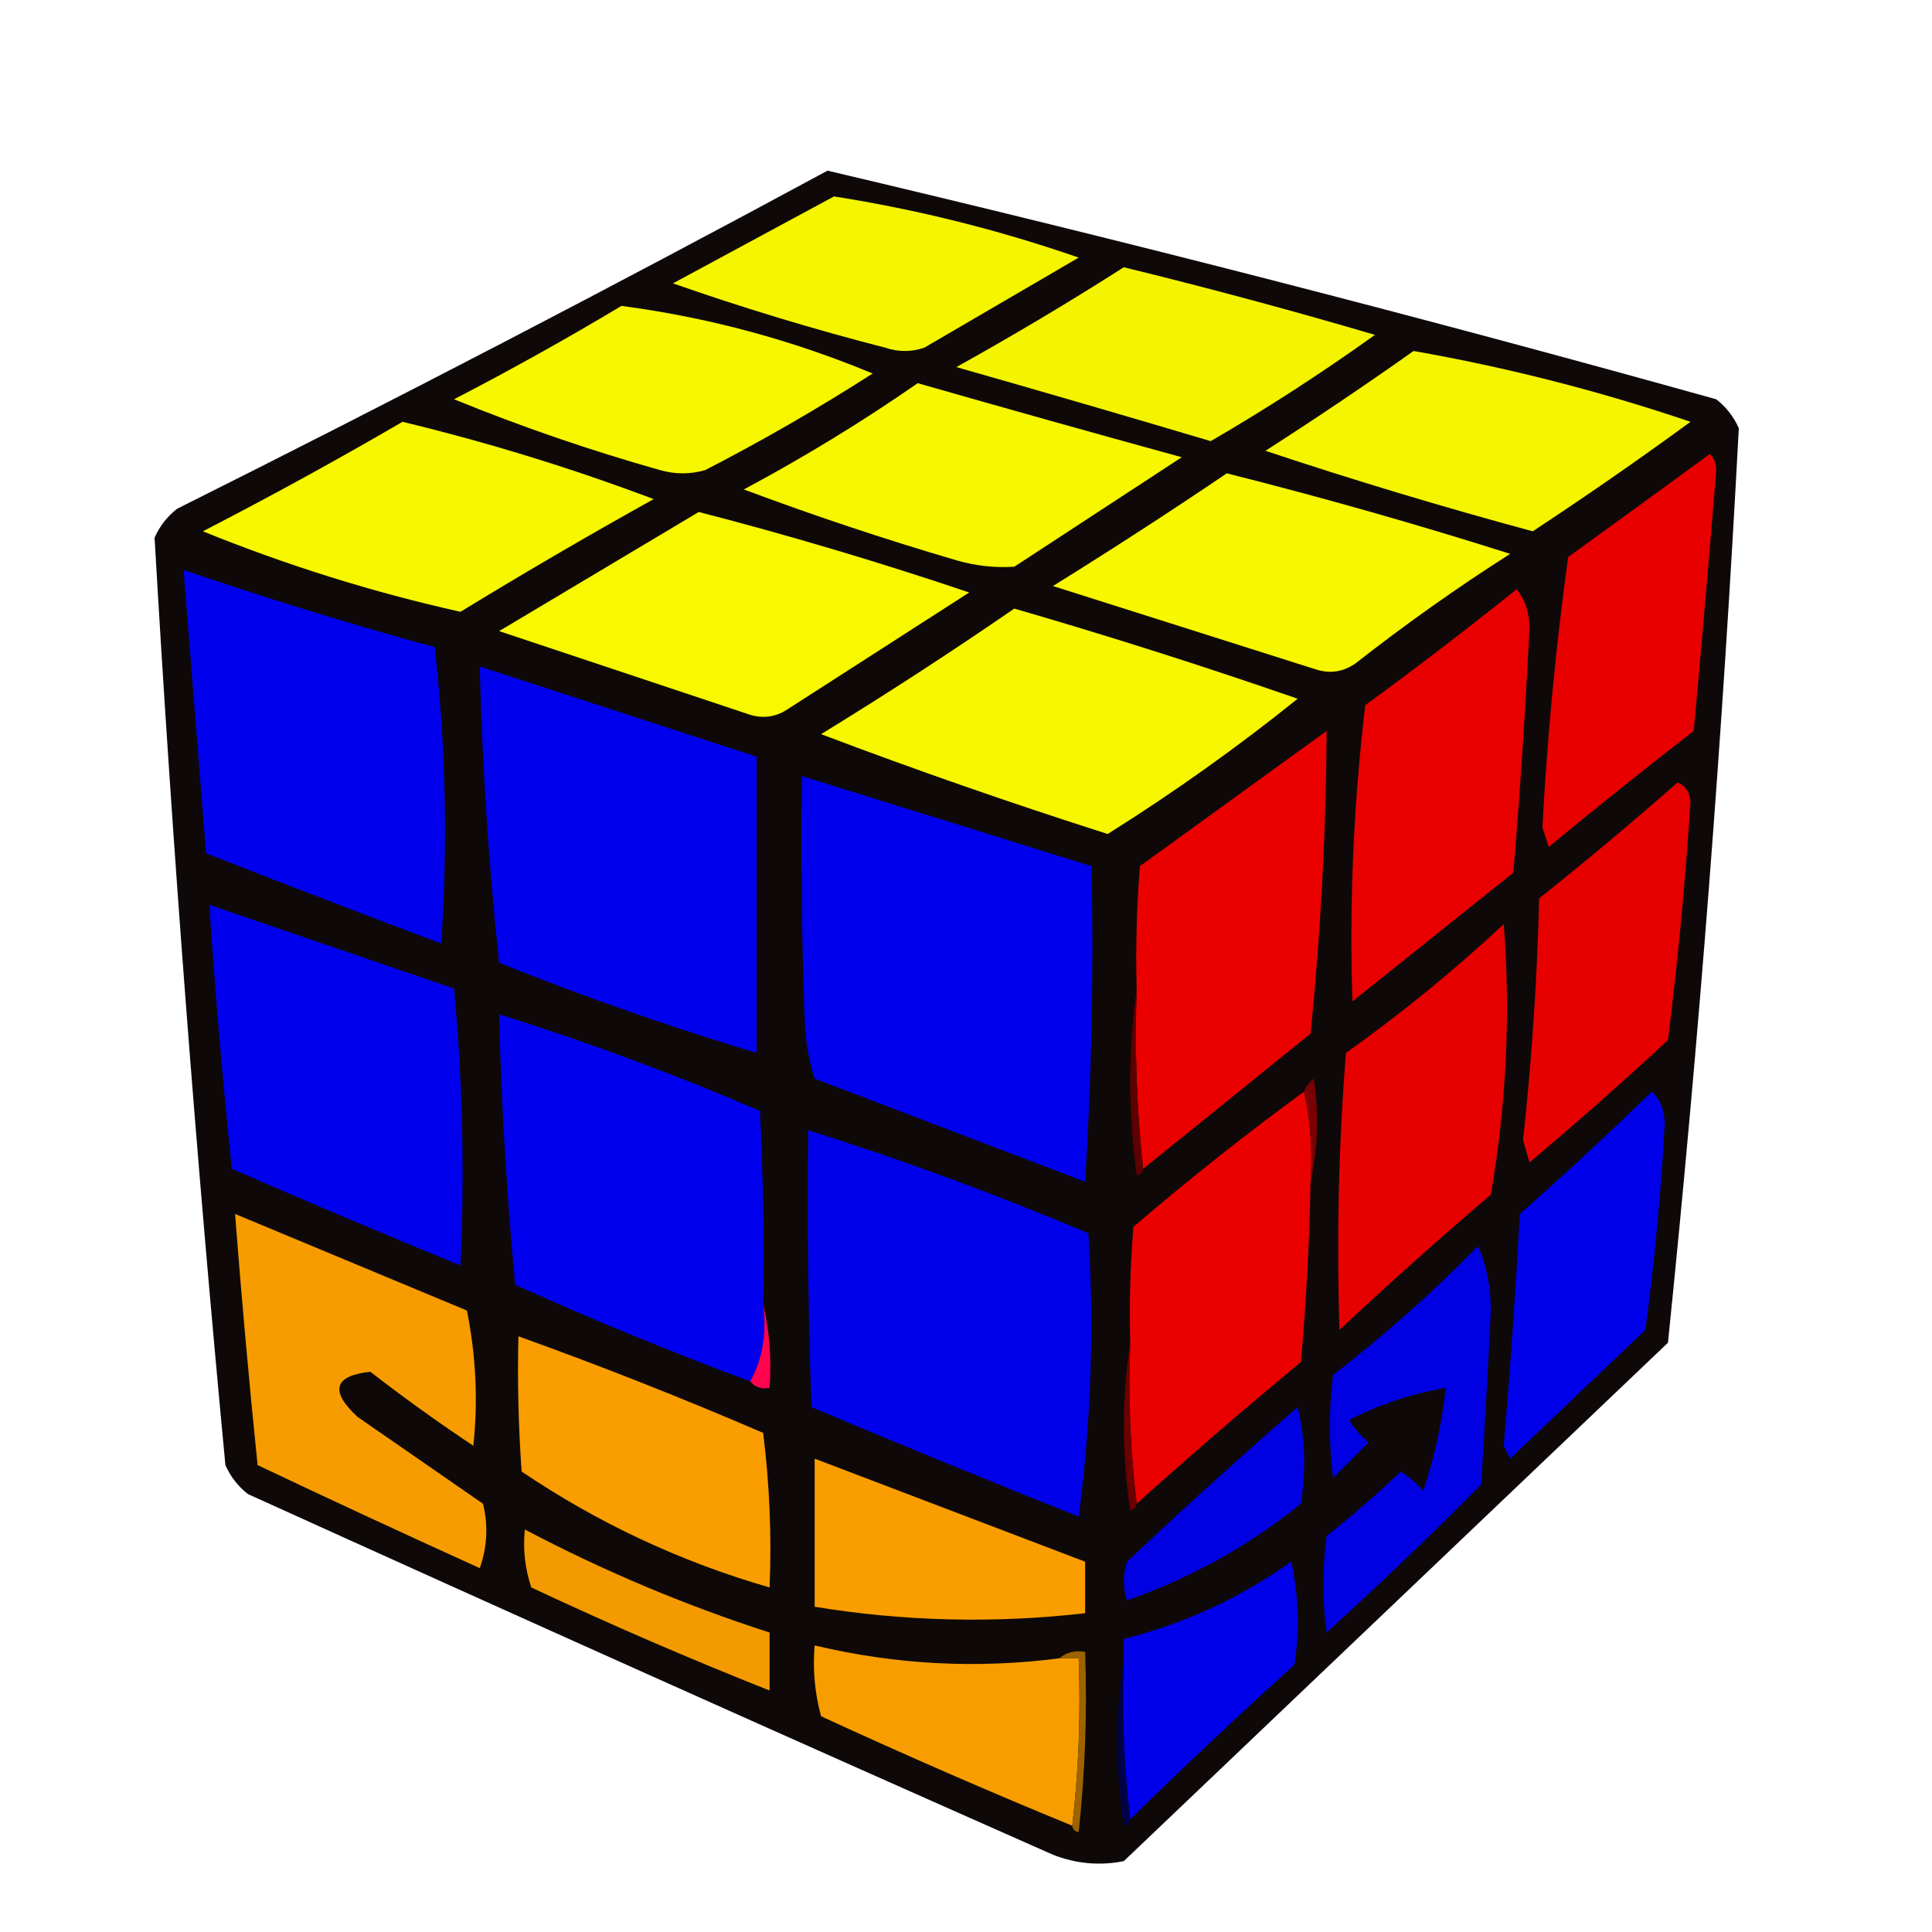 <?xml version="1.0" encoding="UTF-8"?>
<!DOCTYPE svg PUBLIC "-//W3C//DTD SVG 1.1//EN" "http://www.w3.org/Graphics/SVG/1.1/DTD/svg11.dtd">
<svg xmlns="http://www.w3.org/2000/svg" version="1.1" width="300px" height="300px" style="shape-rendering:geometricPrecision; text-rendering:geometricPrecision; image-rendering:optimizeQuality; fill-rule:evenodd; clip-rule:evenodd" xmlns:xlink="http://www.w3.org/1999/xlink">
<g><path style="opacity:0.97" fill="#080302" d="M 128.5,26.5 C 174.702,37.384 220.702,49.217 266.5,62C 268.049,63.214 269.215,64.714 270,66.5C 267.505,113.93 263.839,161.263 259,208.5C 230.833,235.333 202.667,262.167 174.5,289C 170.739,289.738 167.072,289.405 163.5,288C 121.75,269.527 80.083,250.861 38.5,232C 36.951,230.786 35.785,229.286 35,227.5C 30.448,179.543 26.781,131.543 24,83.5C 24.785,81.714 25.951,80.214 27.5,79C 61.542,61.981 95.209,44.481 128.5,26.5 Z"/></g>
<g><path style="opacity:1" fill="#f5f500" d="M 129.5,30.5 C 142.449,32.538 155.115,35.705 167.5,40C 159.5,44.667 151.5,49.333 143.5,54C 141.5,54.667 139.5,54.667 137.5,54C 126.305,51.121 115.305,47.787 104.5,44C 112.927,39.457 121.26,34.957 129.5,30.5 Z"/></g>
<g><path style="opacity:1" fill="#f4f400" d="M 174.5,41.5 C 187.585,44.695 200.585,48.195 213.5,52C 205.259,57.909 196.759,63.409 188,68.5C 174.856,64.589 161.689,60.756 148.5,57C 157.395,52.059 166.062,46.892 174.5,41.5 Z"/></g>
<g><path style="opacity:1" fill="#f7f700" d="M 96.5,47.5 C 109.977,49.285 122.977,52.785 135.5,58C 127.092,63.4 118.425,68.4 109.5,73C 107.167,73.667 104.833,73.667 102.5,73C 91.576,69.915 80.909,66.248 70.5,62C 79.39,57.392 88.057,52.559 96.5,47.5 Z"/></g>
<g><path style="opacity:1" fill="#f5f500" d="M 219.5,54.5 C 234.098,57.066 248.431,60.733 262.5,65.5C 254.461,71.376 246.294,77.043 238,82.5C 223.992,78.718 210.159,74.551 196.5,70C 204.344,64.97 212.011,59.804 219.5,54.5 Z"/></g>
<g><path style="opacity:1" fill="#f7f700" d="M 142.5,59.5 C 156.098,63.39 169.765,67.224 183.5,71C 174.833,76.667 166.167,82.333 157.5,88C 154.485,88.201 151.485,87.868 148.5,87C 137.352,83.729 126.352,80.062 115.5,76C 124.897,70.977 133.897,65.477 142.5,59.5 Z"/></g>
<g><path style="opacity:1" fill="#f7f700" d="M 62.5,65.5 C 75.739,68.691 88.739,72.691 101.5,77.5C 91.37,83.134 81.37,88.967 71.5,95C 57.894,91.966 44.56,87.799 31.5,82.5C 42.056,77.059 52.389,71.392 62.5,65.5 Z"/></g>
<g><path style="opacity:1" fill="#e80000" d="M 265.5,70.5 C 266.139,71.097 266.472,71.93 266.5,73C 265.408,86.5 264.241,100 263,113.5C 255.409,119.38 247.909,125.38 240.5,131.5C 240.167,130.5 239.833,129.5 239.5,128.5C 240.254,114.419 241.588,100.419 243.5,86.5C 250.901,81.145 258.234,75.812 265.5,70.5 Z"/></g>
<g><path style="opacity:1" fill="#f7f700" d="M 190.5,73.5 C 205.298,77.226 219.965,81.392 234.5,86C 226.222,91.278 218.222,96.945 210.5,103C 208.635,104.301 206.635,104.635 204.5,104C 190.85,99.668 177.183,95.335 163.5,91C 172.675,85.304 181.675,79.47 190.5,73.5 Z"/></g>
<g><path style="opacity:1" fill="#f8f800" d="M 108.5,79.5 C 122.61,83.146 136.61,87.313 150.5,92C 141.167,98 131.833,104 122.5,110C 120.635,111.301 118.635,111.635 116.5,111C 103.489,106.663 90.489,102.33 77.5,98C 87.897,91.807 98.23,85.641 108.5,79.5 Z"/></g>
<g><path style="opacity:1" fill="#0000ed" d="M 28.5,88.5 C 41.386,92.907 54.386,96.907 67.5,100.5C 69.221,115.799 69.554,131.133 68.5,146.5C 56.277,141.927 44.111,137.26 32,132.5C 30.832,117.822 29.666,103.156 28.5,88.5 Z"/></g>
<g><path style="opacity:1" fill="#e90000" d="M 235.5,91.5 C 236.794,93.048 237.461,95.048 237.5,97.5C 236.878,110.182 236.045,122.849 235,135.5C 226.667,142.167 218.333,148.833 210,155.5C 209.514,140.125 210.18,124.791 212,109.5C 220.018,103.636 227.852,97.636 235.5,91.5 Z"/></g>
<g><path style="opacity:1" fill="#f7f700" d="M 157.5,94.5 C 172.297,98.792 186.964,103.458 201.5,108.5C 192.097,116.065 182.263,123.065 172,129.5C 156.983,124.717 142.15,119.551 127.5,114C 137.735,107.725 147.735,101.225 157.5,94.5 Z"/></g>
<g><path style="opacity:1" fill="#0000ed" d="M 74.5,103.5 C 88.834,108.167 103.167,112.834 117.5,117.5C 117.5,132.833 117.5,148.167 117.5,163.5C 103.993,159.442 90.66,154.775 77.5,149.5C 75.871,134.21 74.871,118.877 74.5,103.5 Z"/></g>
<g><path style="opacity:1" fill="#eb0000" d="M 177.5,181.5 C 176.506,172.348 176.173,163.015 176.5,153.5C 176.334,147.158 176.5,140.825 177,134.5C 186.667,127.5 196.333,120.5 206,113.5C 205.916,129.186 205.082,144.853 203.5,160.5C 194.79,167.554 186.123,174.554 177.5,181.5 Z"/></g>
<g><path style="opacity:1" fill="#0000ed" d="M 124.5,120.5 C 139.5,125.167 154.5,129.833 169.5,134.5C 169.833,150.847 169.499,167.18 168.5,183.5C 154.5,178.167 140.5,172.833 126.5,167.5C 125.682,164.893 125.182,162.226 125,159.5C 124.5,146.504 124.333,133.504 124.5,120.5 Z"/></g>
<g><path style="opacity:1" fill="#e70000" d="M 260.5,121.5 C 261.693,121.97 262.36,122.97 262.5,124.5C 261.706,136.869 260.539,149.202 259,161.5C 251.982,168.019 244.815,174.353 237.5,180.5C 237.167,179.333 236.833,178.167 236.5,177C 237.862,164.538 238.695,152.038 239,139.5C 246.357,133.636 253.524,127.636 260.5,121.5 Z"/></g>
<g><path style="opacity:1" fill="#0000ec" d="M 32.5,140.5 C 45.176,144.84 57.843,149.173 70.5,153.5C 71.833,167.827 72.167,182.161 71.5,196.5C 59.594,191.629 47.761,186.629 36,181.5C 34.576,167.85 33.409,154.183 32.5,140.5 Z"/></g>
<g><path style="opacity:1" fill="#e70000" d="M 233.5,143.5 C 234.585,157.408 233.918,171.408 231.5,185.5C 223.518,192.315 215.684,199.315 208,206.5C 207.528,192.154 207.862,177.821 209,163.5C 217.646,157.348 225.813,150.681 233.5,143.5 Z"/></g>
<g><path style="opacity:1" fill="#0000ee" d="M 118.5,202.5 C 119.089,206.971 118.423,210.971 116.5,214.5C 104.169,209.918 92.002,204.918 80,199.5C 78.681,185.541 77.847,171.541 77.5,157.5C 91.262,161.809 104.762,166.809 118,172.5C 118.5,182.494 118.666,192.494 118.5,202.5 Z"/></g>
<g><path style="opacity:1" fill="#5e0001" d="M 176.5,153.5 C 176.173,163.015 176.506,172.348 177.5,181.5C 177.44,182.043 177.107,182.376 176.5,182.5C 175.177,172.675 175.177,163.008 176.5,153.5 Z"/></g>
<g><path style="opacity:1" fill="#eb0000" d="M 202.5,169.5 C 203.486,173.97 203.819,178.637 203.5,183.5C 203.332,192.848 202.832,202.181 202,211.5C 193.333,218.669 184.833,226.002 176.5,233.5C 175.507,225.35 175.174,217.017 175.5,208.5C 175.334,202.491 175.501,196.491 176,190.5C 184.591,183.13 193.424,176.13 202.5,169.5 Z"/></g>
<g><path style="opacity:1" fill="#0000ea" d="M 256.5,169.5 C 257.777,170.694 258.444,172.36 258.5,174.5C 257.914,185.211 256.914,195.878 255.5,206.5C 248.5,213.167 241.5,219.833 234.5,226.5C 234.167,225.833 233.833,225.167 233.5,224.5C 234.517,212.524 235.351,200.524 236,188.5C 243.03,182.3 249.863,175.967 256.5,169.5 Z"/></g>
<g><path style="opacity:1" fill="#0000eb" d="M 125.5,175.5 C 140.239,180.136 154.739,185.469 169,191.5C 169.915,206.223 169.415,220.89 167.5,235.5C 153.595,229.963 139.761,224.296 126,218.5C 125.5,204.171 125.333,189.837 125.5,175.5 Z"/></g>
<g><path style="opacity:1" fill="#7b0001" d="M 203.5,183.5 C 203.819,178.637 203.486,173.97 202.5,169.5C 202.783,168.711 203.283,168.044 204,167.5C 204.817,173.016 204.651,178.35 203.5,183.5 Z"/></g>
<g><path style="opacity:1" fill="#f79c00" d="M 36.5,188.5 C 48.471,193.493 60.471,198.493 72.5,203.5C 73.912,210.499 74.245,217.499 73.5,224.5C 68.027,220.86 62.694,217.027 57.5,213C 51.846,213.636 51.179,215.969 55.5,220C 62,224.5 68.5,229 75,233.5C 75.824,236.882 75.657,240.216 74.5,243.5C 62.94,238.26 51.44,232.926 40,227.5C 38.667,214.509 37.501,201.509 36.5,188.5 Z"/></g>
<g><path style="opacity:1" fill="#0000e3" d="M 229.5,193.5 C 230.82,196.428 231.486,199.761 231.5,203.5C 231.059,212.503 230.559,221.503 230,230.5C 222.192,238.397 214.192,246.064 206,253.5C 205.333,248.5 205.333,243.5 206,238.5C 209.981,235.353 213.814,232.02 217.5,228.5C 218.814,229.313 219.981,230.313 221,231.5C 222.74,226.3 223.907,220.966 224.5,215.5C 219.215,216.402 214.215,218.069 209.5,220.5C 210.313,221.814 211.313,222.981 212.5,224C 210.667,225.833 208.833,227.667 207,229.5C 206.333,224.167 206.333,218.833 207,213.5C 214.992,207.339 222.492,200.673 229.5,193.5 Z"/></g>
<g><path style="opacity:1" fill="#fa9d00" d="M 80.5,207.5 C 93.323,212.108 105.99,217.108 118.5,222.5C 119.498,230.472 119.831,238.472 119.5,246.5C 105.719,242.526 92.886,236.526 81,228.5C 80.5,221.508 80.334,214.508 80.5,207.5 Z"/></g>
<g><path style="opacity:1" fill="#ff034e" d="M 118.5,202.5 C 119.485,206.634 119.818,210.968 119.5,215.5C 118.209,215.737 117.209,215.404 116.5,214.5C 118.423,210.971 119.089,206.971 118.5,202.5 Z"/></g>
<g><path style="opacity:1" fill="#0000e2" d="M 201.5,218.5 C 202.65,223.316 202.816,228.316 202,233.5C 193.903,240.05 184.903,245.05 175,248.5C 174.333,246.5 174.333,244.5 175,242.5C 183.73,234.265 192.563,226.265 201.5,218.5 Z"/></g>
<g><path style="opacity:1" fill="#f99d00" d="M 126.5,226.5 C 140.53,231.852 154.53,237.185 168.5,242.5C 168.5,245.167 168.5,247.833 168.5,250.5C 154.438,252.108 140.438,251.775 126.5,249.5C 126.5,241.833 126.5,234.167 126.5,226.5 Z"/></g>
<g><path style="opacity:1" fill="#6a0000" d="M 175.5,208.5 C 175.174,217.017 175.507,225.35 176.5,233.5C 176.44,234.043 176.107,234.376 175.5,234.5C 174.179,225.675 174.179,217.009 175.5,208.5 Z"/></g>
<g><path style="opacity:1" fill="#f39a00" d="M 81.5,237.5 C 93.686,243.925 106.353,249.258 119.5,253.5C 119.5,256.5 119.5,259.5 119.5,262.5C 107.038,257.565 94.705,252.231 82.5,246.5C 81.516,243.572 81.183,240.572 81.5,237.5 Z"/></g>
<g><path style="opacity:1" fill="#0000ea" d="M 175.5,282.5 C 174.507,274.35 174.174,266.017 174.5,257.5C 174.5,256.5 174.5,255.5 174.5,254.5C 183.914,252.126 192.581,248.126 200.5,242.5C 201.663,247.802 201.829,253.136 201,258.5C 192.302,266.366 183.802,274.366 175.5,282.5 Z"/></g>
<g><path style="opacity:1" fill="#f89d00" d="M 164.5,257.5 C 165.5,257.5 166.5,257.5 167.5,257.5C 167.826,266.349 167.493,275.016 166.5,283.5C 153.405,278.121 140.405,272.454 127.5,266.5C 126.511,262.893 126.177,259.226 126.5,255.5C 139.039,258.492 151.706,259.159 164.5,257.5 Z"/></g>
<g><path style="opacity:1" fill="#9d6300" d="M 164.5,257.5 C 165.568,256.566 166.901,256.232 168.5,256.5C 168.832,265.857 168.498,275.19 167.5,284.5C 166.893,284.376 166.56,284.043 166.5,283.5C 167.493,275.016 167.826,266.349 167.5,257.5C 166.5,257.5 165.5,257.5 164.5,257.5 Z"/></g>
<g><path style="opacity:1" fill="#010247" d="M 174.5,257.5 C 174.174,266.017 174.507,274.35 175.5,282.5C 175.44,283.043 175.107,283.376 174.5,283.5C 173.179,274.675 173.179,266.009 174.5,257.5 Z"/></g>
</svg>
